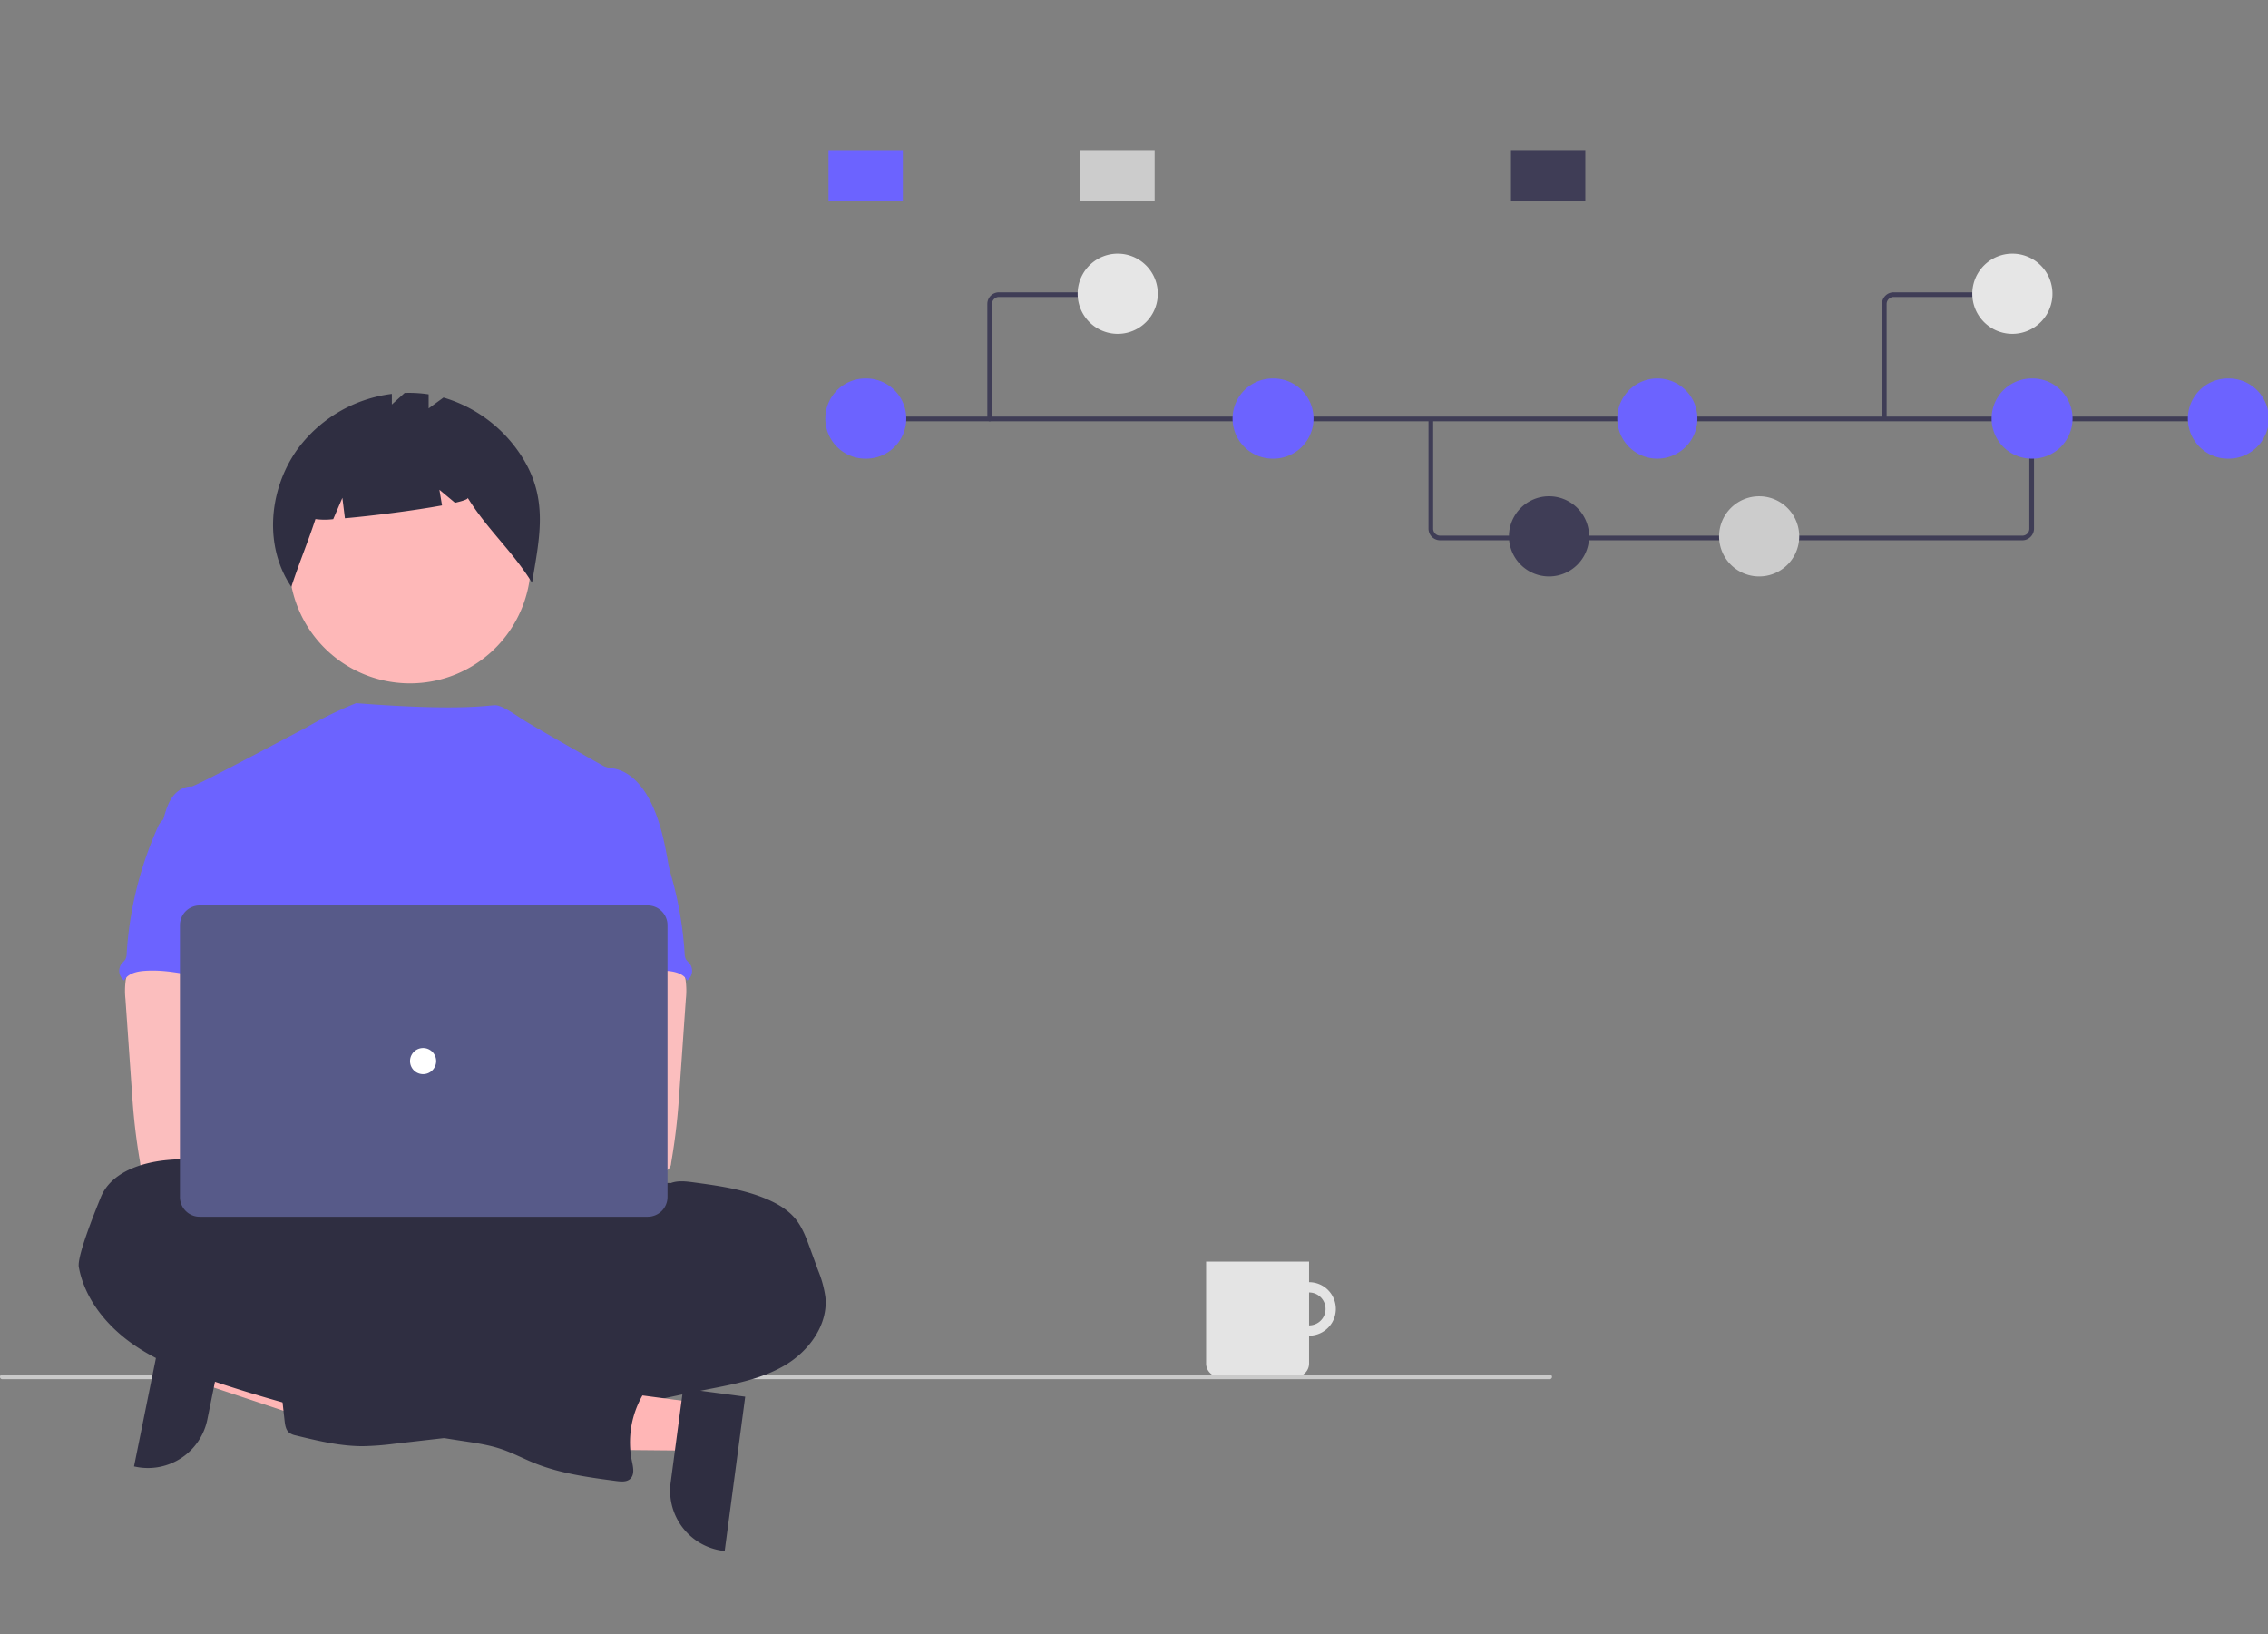 <svg width="136" height="98" fill="none" xmlns="http://www.w3.org/2000/svg"><rect width="100%" height="100%" fill="#808080" stroke="none"/><path d="M78.498 76.878a1.605 1.605 0 1 0 0 3.21 1.605 1.605 0 0 0 0-3.21zm0 2.593a.988.988 0 1 1 .988-.988.988.988 0 0 1-.988.988z" fill="#E4E4E4"/><path d="M72.324 75.644h6.174v6.11a.804.804 0 0 1-.804.803h-4.566a.804.804 0 0 1-.804-.804v-6.11z" fill="#E4E4E4"/><path d="M92.924 82.697H.125a.14.14 0 0 1-.09-.233.14.14 0 0 1 .09-.046h92.8a.14.14 0 0 1 0 .28z" fill="#CACACA"/><path d="m12.491 80.059-.573 2.837L22.59 86.46l.847-4.188-10.946-2.213z" fill="#FFB6B6"/><path d="m13.564 79.522-1.13 5.588a3.634 3.634 0 0 1-4.282 2.841l-.116-.023 1.851-9.15 3.677.744z" fill="#2F2E41"/><path d="M24.586 40.975a7.246 7.246 0 1 0-7.247-7.246 7.246 7.246 0 0 0 7.247 7.246z" fill="#FEB8B8"/><path d="M31.354 27.478a8.37 8.37 0 0 0-4.761-3.64l-.89.65v-.843a7.708 7.708 0 0 0-1.439-.084l-.767.694v-.636a8.291 8.291 0 0 0-5.719 3.4c-1.667 2.403-1.948 5.746-.309 8.168.45-1.383.997-2.68 1.447-4.063.354.048.712.05 1.066.005l.548-1.278.153 1.224c1.697-.148 4.214-.473 5.823-.77l-.157-.939.936.78c.493-.113.786-.216.762-.295 1.197 1.929 2.66 3.16 3.857 5.09.455-2.72.978-4.982-.55-7.463zM26.944 81.144c10.305 0 18.659-2.337 18.659-5.219s-8.354-5.218-18.66-5.218c-10.305 0-18.659 2.336-18.659 5.218s8.354 5.219 18.66 5.219z" fill="#2F2E41"/><path d="M40.171 52.361c-.249-1.499-.506-3.026-1.203-4.377-.458-.884-1.185-1.727-2.165-1.902a2.095 2.095 0 0 1-.563-.13c-.287-.139-4.146-2.341-4.76-2.725-.526-.329-1.357-.939-1.776-.939-.422-.009-2.038.367-8.349-.126-1.061.426-2.09.931-3.075 1.512-.02-.014-6.55 3.492-6.795 3.483-.465-.02-.896.278-1.163.652-.266.375-.39.838-.522 1.287 1.426 3.175 2.731 6.355 4.157 9.53.067.12.103.254.104.391a.955.955 0 0 1-.178.391c-.7 1.124-.677 2.537-.6 3.857.076 1.32.17 2.715-.42 3.898-.16.325-.369.623-.522.948-.357.736-.486 3.09-.277 3.88l26.162.75c-.562-1.547 1.945-20.38 1.945-20.38z" fill="#6C63FF"/><path d="M7.54 58.767c-.053.378-.058.76-.017 1.14l.375 5.384c.036.507.07 1.013.118 1.52.09.982.224 1.957.391 2.93a.522.522 0 0 0 .535.507c1.65.35 3.356.336 5.04.24 2.571-.143 9.148-.414 9.55-.936.401-.522.167-1.366-.357-1.788-.523-.422-9.202-1.451-9.202-1.451.085-.672.34-1.305.583-1.943.436-1.131.843-2.3.85-3.512.009-1.212-.448-2.486-1.441-3.18-.817-.57-1.869-.676-2.864-.653-.724.02-1.976-.153-2.637.13-.524.23-.827 1.1-.925 1.612z" fill="#FBBEBE"/><path d="M40.218 70.938c.435-.165.914-.105 1.38-.043 1.499.205 3.02.415 4.41 1.014.652.28 1.273.652 1.714 1.201.392.495.62 1.1.837 1.696l.501 1.373c.213.516.36 1.056.437 1.609.157 1.642-.967 3.19-2.38 4.044-1.413.854-3.077 1.157-4.697 1.476-1.621.318-3.248.67-4.862 1.043-.753.196-1.517.346-2.288.45-1.727.196-3.533-.092-5.175.48-.652.228-1.293.567-1.97.725-.45.094-.904.164-1.362.207l-3.107.355c-.631.084-1.267.133-1.905.146-1.357 0-2.692-.321-4.01-.642a1.013 1.013 0 0 1-.39-.158c-.21-.165-.255-.456-.285-.72-.133-1.166-.25-2.333-.35-3.502-.03-.38-.054-.79.153-1.11.261-.391.77-.514 1.235-.59 1.97-.322 3.965-.46 5.96-.414.759-.758 2.009-.762 3.002-1.174a8.92 8.92 0 0 0 1.058-.575 13.832 13.832 0 0 1 5.81-1.836c.402-.012.8-.07 1.19-.17.768-.238 1.468-.888 2.258-.729.098-.27.166-.631.391-.817.112-.095.25-.159.354-.26.218-.221.237-.568.204-.876-.032-.308-.105-.624-.026-.924a1.28 1.28 0 0 1 .145-.322c.39-.675.981-1.022 1.768-.957z" fill="#2F2E41"/><path d="M9.725 49.193a1.35 1.35 0 0 0-.29.463 21.898 21.898 0 0 0-1.84 7.517.752.752 0 0 1-.084.364 1.597 1.597 0 0 1-.192.208.72.72 0 0 0 .123 1.043c.215-.405.73-.537 1.189-.572 2.193-.174 4.335.846 6.535.77-.155-.537-.378-1.052-.505-1.595-.56-2.41.837-5.033-.02-7.354-.17-.465-.456-.921-.906-1.125a2.417 2.417 0 0 0-.58-.153c-.556-.1-1.663-.53-2.2-.358-.199.064-.277.25-.442.363-.25.16-.58.218-.788.429z" fill="#6C63FF"/><path d="M40.187 57.155c-.662-.283-1.913-.11-2.637-.13-.996-.023-2.047.082-2.864.652-.993.695-1.45 1.97-1.442 3.181.008 1.212.415 2.38.85 3.512.243.638.5 1.271.584 1.943 0 0-8.679 1.029-9.203 1.45-.524.423-.758 1.267-.356 1.789s12.939 1.046 14.59.696a.522.522 0 0 0 .535-.507c.166-.973.3-1.948.39-2.93.048-.507.083-1.013.118-1.52l.375-5.385a4.618 4.618 0 0 0-.015-1.139c-.098-.512-.402-1.381-.925-1.612z" fill="#FBBEBE"/><path d="M38.138 48.764c-.165-.112-.243-.299-.442-.363-.537-.172-1.644.257-2.2.358-.199.026-.394.078-.58.153-.45.204-.736.66-.907 1.125-.856 2.32.54 4.944-.02 7.354-.126.543-.35 1.058-.505 1.595 2.2.077 4.343-.944 6.536-.77.458.035.974.167 1.19.572a.721.721 0 0 0 .122-1.043 1.603 1.603 0 0 1-.192-.208.752.752 0 0 1-.085-.364 21.9 21.9 0 0 0-1.84-7.517 1.351 1.351 0 0 0-.29-.463c-.206-.21-.538-.27-.787-.429z" fill="#6C63FF"/><path d="m41.806 84.11-.38 2.869-11.253-.105.563-4.236 11.07 1.471z" fill="#FFB6B6"/><path d="M44.686 83.747 43.456 93l-.117-.015a3.634 3.634 0 0 1-3.124-4.08l.752-5.652 3.719.494zM15.336 72.39c0 .131-.205 0-.224-.139-.143-1.056-.981-1.926-1.957-2.348-.976-.423-2.088-.445-3.145-.345-1.598.151-3.392.763-3.977 2.257-.138.35-1.434 3.459-1.308 4.158.341 1.866 1.617 3.461 3.163 4.567 1.547 1.104 3.353 1.765 5.156 2.36a89.408 89.408 0 0 0 14.614 3.49c.804.121 1.615.234 2.385.492.69.23 1.334.577 2.007.848 1.566.629 3.25.853 4.92 1.074.284.036.61.062.82-.13.272-.252.182-.69.105-1.052a5.655 5.655 0 0 1 .666-4.013c.28-.47.643-.951.59-1.495-.062-.634-.694-1.083-1.323-1.185-.629-.102-1.268.049-1.9.13-.216.05-.443.028-.646-.063a1.287 1.287 0 0 1-.253-.224 2.862 2.862 0 0 0-3.333-.466c-.233.13-.586-.16-.83-.27l-2.744-1.242c-3.152-1.426-6.32-2.859-9.655-3.762a2.027 2.027 0 0 1-.744-.309c-.166-.13-.285-.307-.437-.453-.333-.314-.797-.44-1.196-.662-.399-.224-.846-.77-.754-1.217z" fill="#2F2E41"/><path d="M22.44 70.505a1.956 1.956 0 1 0 0-3.911 1.956 1.956 0 0 0 0 3.912zM26.77 70.505a1.956 1.956 0 1 0 0-3.911 1.956 1.956 0 0 0 0 3.912z" fill="#FBBEBE"/><path d="M38.844 72.956H11.972a1.185 1.185 0 0 1-1.183-1.183v-16.3a1.184 1.184 0 0 1 1.183-1.182h26.872a1.185 1.185 0 0 1 1.183 1.183v16.3a1.185 1.185 0 0 1-1.183 1.182z" fill="#575A89"/><path d="M25.343 64.406a.783.783 0 1 0 0-1.565.783.783 0 0 0 0 1.565z" fill="#fff"/><path d="M121.27 32.397H86.358a.7.7 0 0 1-.698-.698v-6.58h.28v6.58a.42.42 0 0 0 .418.419h34.912a.418.418 0 0 0 .419-.419v-6.625h.28v6.625a.702.702 0 0 1-.699.698z" fill="#3F3D56"/><path d="M133.926 24.98h-82.04v.28h82.04v-.28z" fill="#3F3D56"/><path d="M51.893 27.5a2.403 2.403 0 1 0 0-4.805 2.403 2.403 0 0 0 0 4.806zM76.314 27.5a2.403 2.403 0 1 0 0-4.805 2.403 2.403 0 0 0 0 4.806z" fill="#6C63FF"/><path d="M92.888 34.564a2.403 2.403 0 1 0 0-4.807 2.403 2.403 0 0 0 0 4.807z" fill="#3F3D56"/><path d="M105.488 34.564a2.403 2.403 0 1 0 0-4.806 2.403 2.403 0 0 0 0 4.806z" fill="#CCC"/><path d="M99.382 27.5a2.403 2.403 0 1 0 .001-4.806 2.403 2.403 0 0 0 0 4.807zM133.597 27.5a2.403 2.403 0 1 0 0-4.805 2.403 2.403 0 0 0 0 4.806zM121.829 27.5a2.403 2.403 0 1 0 0-4.805 2.403 2.403 0 0 0 0 4.806z" fill="#6C63FF"/><path d="M95.064 9h-4.458v3.072h4.458V9z" fill="#3F3D56"/><path d="M54.14 9h-4.458v3.072h4.457V9z" fill="#6C63FF"/><path d="M69.238 9H64.78v3.072h4.458V9z" fill="#CCC"/><path d="M59.345 25.26a.14.14 0 0 1-.14-.14v-6.895a.699.699 0 0 1 .7-.699h6.8a.14.14 0 0 1 0 .28h-6.8a.42.42 0 0 0-.42.419v6.895a.14.14 0 0 1-.14.14z" fill="#3F3D56"/><path d="M67.024 20.016a2.403 2.403 0 1 0 0-4.806 2.403 2.403 0 0 0 0 4.806z" fill="#E6E6E6"/><path d="M113.132 25.12h-.279v-6.895a.698.698 0 0 1 .699-.699h6.8v.28h-6.8a.421.421 0 0 0-.42.419v6.895z" fill="#3F3D56"/><path d="M120.672 20.016a2.403 2.403 0 1 0 0-4.806 2.403 2.403 0 0 0 0 4.806z" fill="#E6E6E6"/></svg>